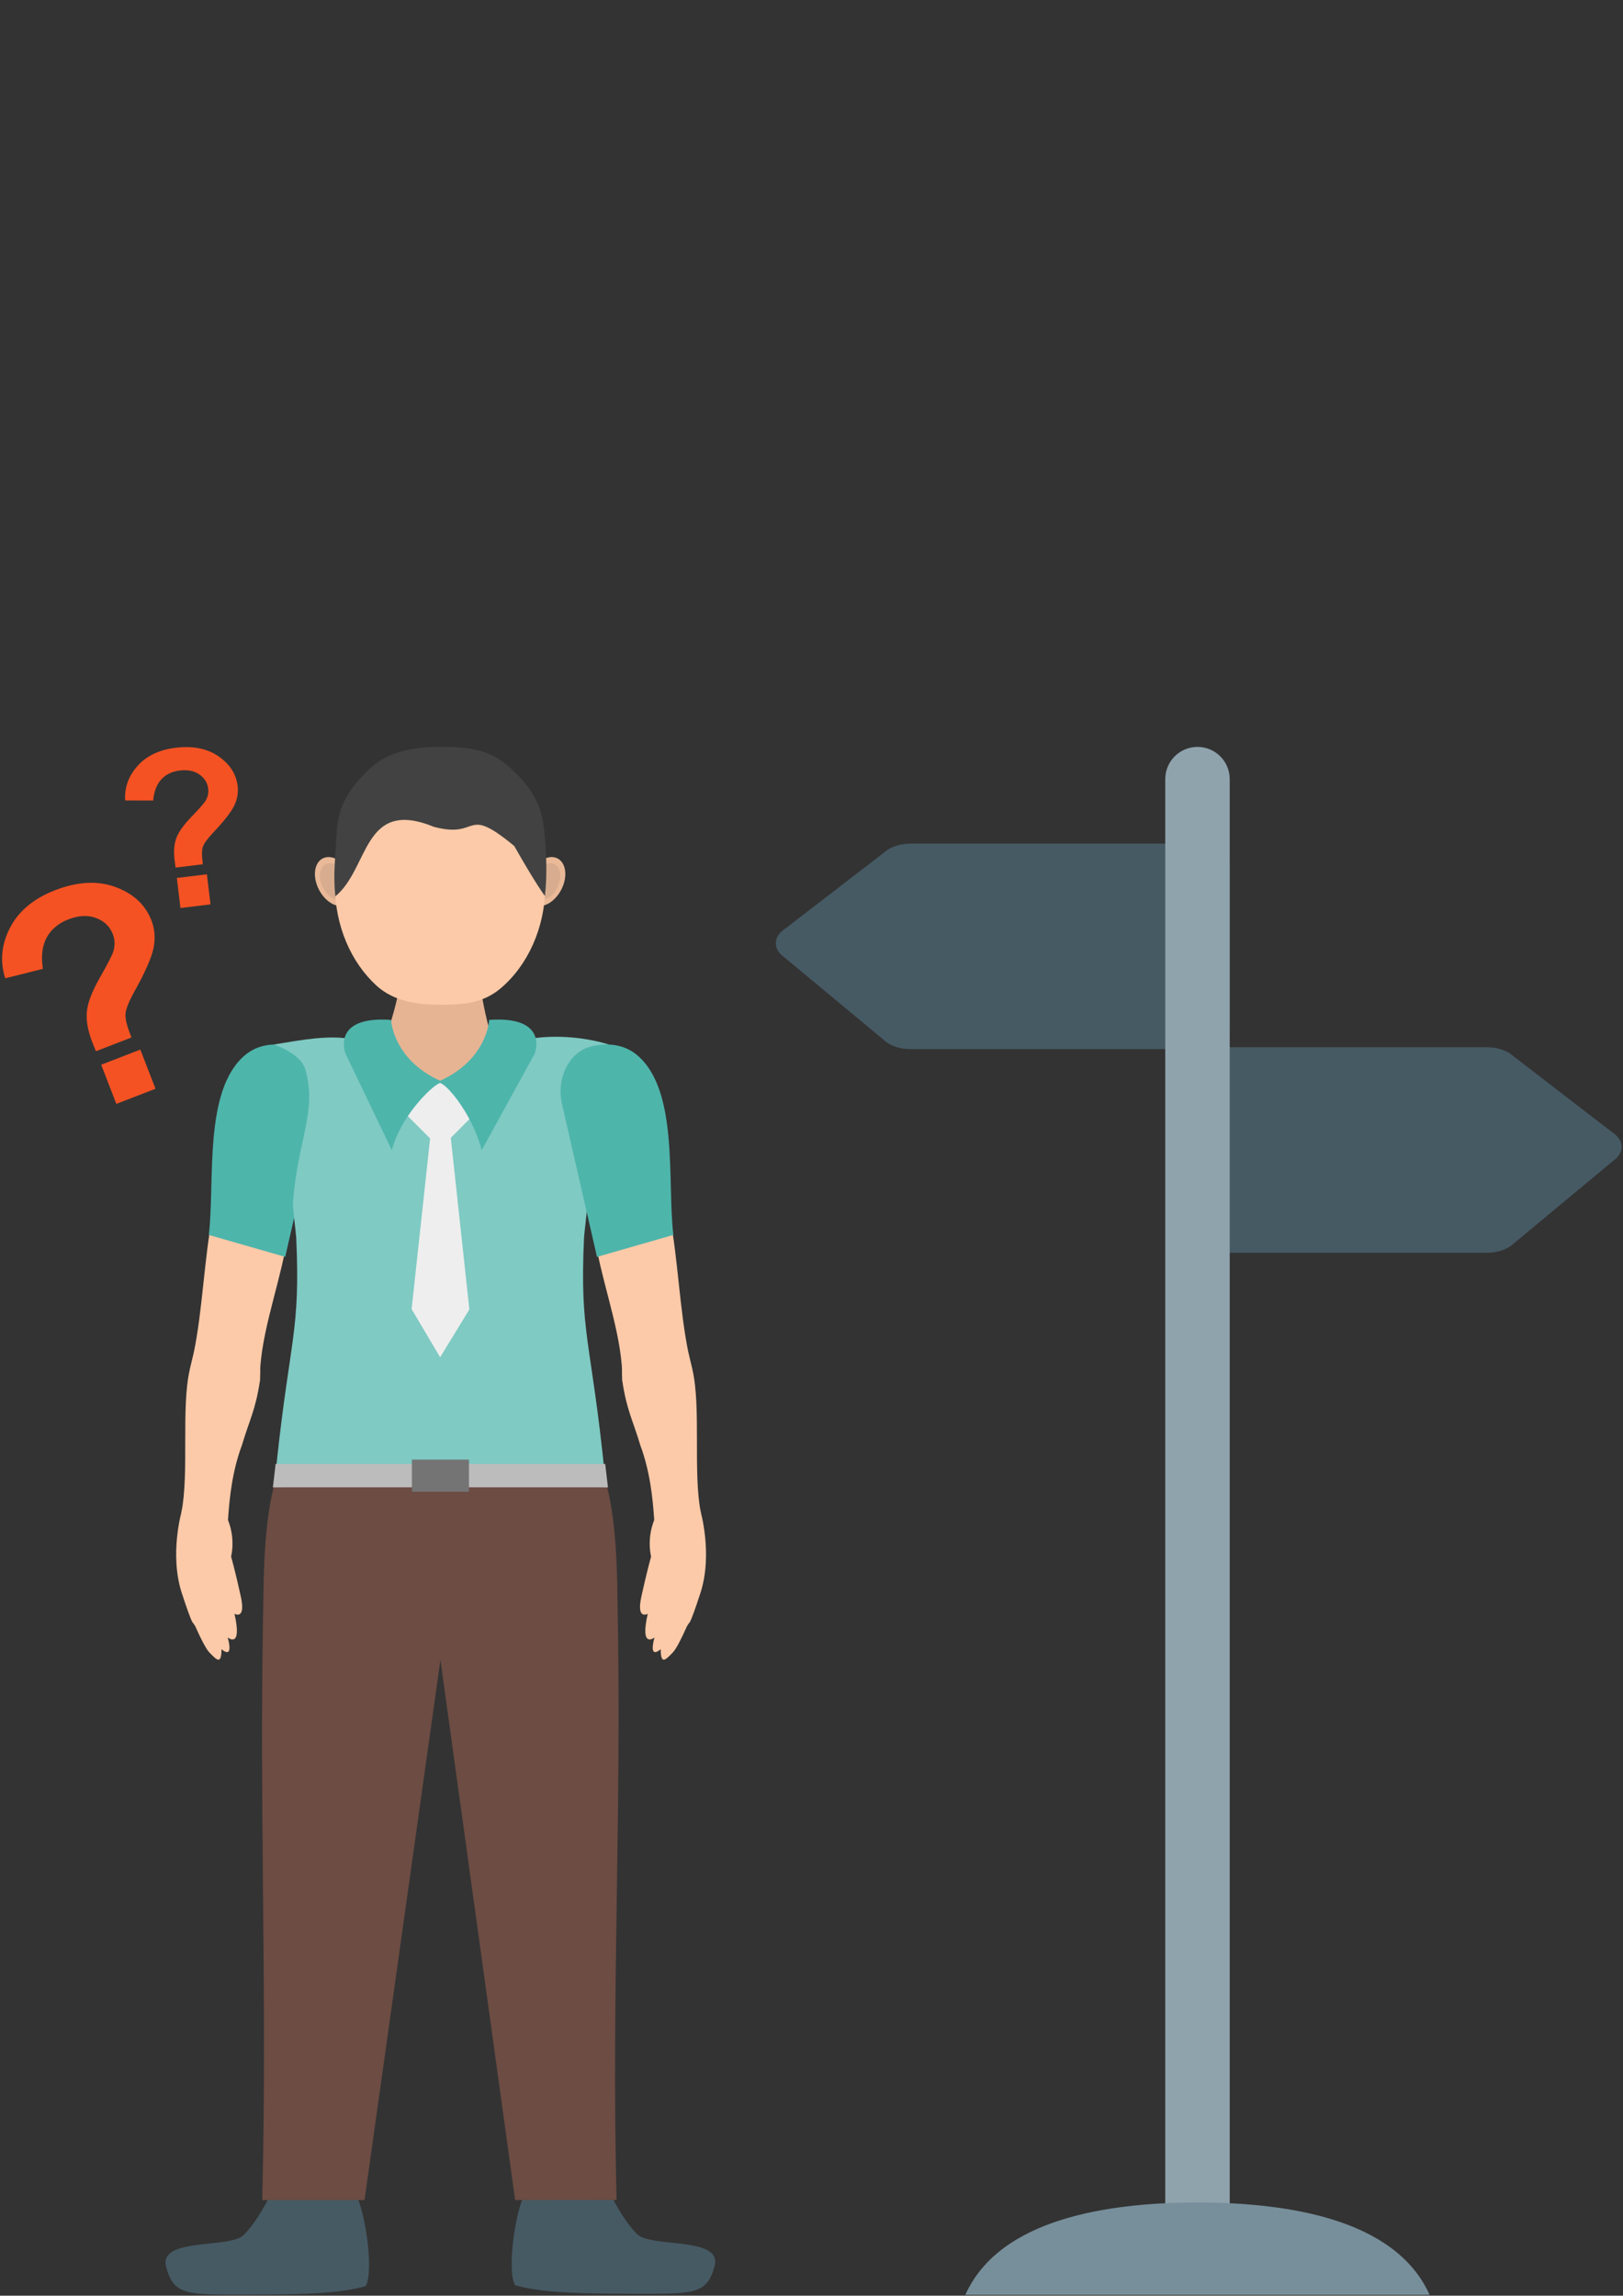 <svg xmlns="http://www.w3.org/2000/svg" xmlns:xlink="http://www.w3.org/1999/xlink" width="1587" zoomAndPan="magnify" viewBox="0 0 1190.25 1683.75" height="2245" preserveAspectRatio="xMidYMid meet" version="1.0"><rect x="0" y="0" width="1190.25" height="1683.75" fill="#333333" stroke="none"/><defs><clipPath id="a67c8a56dc"><path d="M 856 768 L 1189.219 768 L 1189.219 919 L 856 919 Z M 856 768 " clip-rule="nonzero"/></clipPath><clipPath id="e196b793c0"><path d="M 854.262 547.805 L 902 547.805 L 902 1683 L 854.262 1683 Z M 854.262 547.805 " clip-rule="nonzero"/></clipPath><clipPath id="b971c895a0"><path d="M 707 1615 L 1049 1615 L 1049 1683.094 L 707 1683.094 Z M 707 1615 " clip-rule="nonzero"/></clipPath><clipPath id="a102c1ae56"><path d="M 375 1603 L 524.871 1603 L 524.871 1683 L 375 1683 Z M 375 1603 " clip-rule="nonzero"/></clipPath></defs><g clip-path="url(#a67c8a56dc)"><path fill="#465a64" d="M 1090.434 768.094 L 879.996 768.094 C 866.934 768.094 856.352 774.887 856.352 783.273 L 856.352 903.617 C 856.352 912 866.934 918.797 879.996 918.797 L 1090.434 918.797 C 1098.719 918.797 1105.992 916.066 1110.227 911.93 L 1184.242 850.414 L 1184.301 850.438 C 1191.672 844.316 1190.613 835.715 1182.281 830.398 L 1108.543 773.602 L 1090.434 783.273 L 1108.59 773.555 C 1103.926 769.957 1097.203 768.094 1090.434 768.094 " fill-opacity="1" fill-rule="nonzero"/></g><path fill="#465a64" d="M 667.754 618.746 L 878.191 618.746 C 891.25 618.746 901.832 625.543 901.832 633.93 L 901.832 754.273 C 901.832 762.656 891.25 769.453 878.191 769.453 L 667.754 769.453 C 659.465 769.453 652.18 766.723 647.957 762.582 L 573.945 701.07 L 573.883 701.094 C 566.512 694.973 567.57 686.383 575.906 681.066 L 649.641 624.27 L 667.754 633.93 L 649.594 624.207 C 654.262 620.613 660.98 618.746 667.754 618.746 " fill-opacity="1" fill-rule="nonzero"/><path fill="#f45223" d="M 96.43 760.91 L 70.371 771.004 C 68.832 767.262 67.93 765.012 67.605 764.172 C 64.336 755.727 63.035 748.246 63.723 741.715 C 64.395 735.16 67.652 726.871 73.379 716.793 C 79.113 706.746 82.406 700.336 83.188 697.582 C 84.453 693.277 84.285 689.09 82.719 685.086 C 80.566 679.504 76.48 675.582 70.469 673.297 C 64.453 671.047 57.684 671.383 50.121 674.32 C 42.82 677.133 37.531 681.598 34.211 687.66 C 30.941 693.695 30.016 701.359 31.457 710.586 L 3.848 717.512 C -0.145 705.016 1.047 692.637 7.371 680.395 C 13.746 668.137 24.723 658.984 40.43 652.91 C 56.891 646.535 71.68 645.777 84.789 650.609 C 97.859 655.469 106.625 663.59 111.062 675.066 C 113.504 681.391 114.023 688.09 112.652 695.129 C 111.242 702.164 106.59 712.848 98.629 727.113 C 94.516 734.52 92.316 740.031 92.039 743.676 C 91.762 747.309 93.219 753.047 96.43 760.91 Z M 85.316 809.637 L 114.035 798.523 L 102.91 769.801 L 74.207 780.914 L 85.316 809.637 " fill-opacity="1" fill-rule="nonzero"/><path fill="#f45223" d="M 148.773 633.891 L 128.766 636.309 C 128.367 633.422 128.129 631.68 128.055 631.039 C 127.273 624.559 127.695 619.086 129.34 614.645 C 130.965 610.184 134.719 604.977 140.512 598.949 C 146.32 592.945 149.762 589.051 150.793 587.27 C 152.441 584.492 153.066 581.531 152.695 578.453 C 152.176 574.16 150.023 570.695 146.227 568.023 C 142.426 565.391 137.625 564.414 131.82 565.113 C 126.215 565.785 121.719 567.965 118.328 571.609 C 114.961 575.254 112.953 580.438 112.324 587.148 L 91.789 587.078 C 91.223 577.621 94.254 569.18 100.867 561.758 C 107.492 554.324 116.801 549.887 128.848 548.43 C 141.5 546.902 151.973 549.008 160.27 554.723 C 168.543 560.445 173.223 567.676 174.281 576.492 C 174.867 581.352 174.027 586.125 171.828 590.793 C 169.59 595.473 164.43 602.102 156.34 610.664 C 152.141 615.117 149.617 618.566 148.785 621.059 C 147.945 623.559 147.934 627.816 148.773 633.891 Z M 132.336 665.973 L 129.691 643.922 L 151.73 641.254 L 154.391 663.312 L 132.336 665.973 " fill-opacity="1" fill-rule="nonzero"/><g clip-path="url(#e196b793c0)"><path fill="#8fa3ad" d="M 901.832 571.453 C 901.832 558.391 891.25 547.805 878.191 547.805 C 865.133 547.805 854.551 558.391 854.551 571.453 L 854.551 1659.301 C 854.551 1672.363 865.133 1682.949 878.191 1682.949 C 891.25 1682.949 901.832 1672.363 901.832 1659.301 L 901.832 571.453 " fill-opacity="1" fill-rule="nonzero"/></g><g clip-path="url(#b971c895a0)"><path fill="#778f9b" d="M 707.953 1683.105 L 1048.43 1683.105 C 1022.719 1625.898 941.035 1616.359 885.07 1615.359 C 883.023 1615.324 880.703 1615.312 878.191 1615.324 C 875.664 1615.312 873.355 1615.324 871.312 1615.359 C 815.336 1616.359 733.648 1625.898 707.953 1683.105 " fill-opacity="1" fill-rule="nonzero"/></g><path fill="#465a64" d="M 196.887 1612.402 C 196.887 1612.402 188.938 1629.012 178.715 1639.238 C 168.496 1649.461 116.148 1640.789 121.824 1662.512 C 127.5 1684.223 137.723 1682.949 183.141 1682.949 C 228.559 1682.949 250.375 1681.648 268.219 1676.707 C 275.023 1663.918 266.297 1611.992 258.336 1605.594 C 250.398 1599.207 196.887 1612.402 196.887 1612.402 " fill-opacity="1" fill-rule="evenodd"/><g clip-path="url(#a102c1ae56)"><path fill="#465a64" d="M 449.027 1611.754 C 449.027 1611.754 456.977 1628.363 467.199 1638.586 C 477.418 1648.812 529.766 1640.141 524.078 1661.863 C 518.402 1683.586 508.18 1682.301 462.773 1682.301 C 417.355 1682.301 395.527 1681 377.695 1676.055 C 370.879 1663.27 379.621 1611.344 387.566 1604.957 C 395.516 1598.559 449.027 1611.754 449.027 1611.754 " fill-opacity="1" fill-rule="evenodd"/></g><path fill="#6c4c43" d="M 208.672 1060.574 L 322.992 1064.965 L 437.305 1060.574 L 437.508 1067.984 L 443.531 1084.477 C 452.914 1114.703 452.586 1160.688 452.926 1177.707 C 455.965 1330.551 448.367 1461.41 452.18 1613.52 L 377.781 1613.629 L 322.992 1217.473 L 267.34 1613.629 L 192.305 1613.629 C 196.117 1461.52 190.008 1330.551 193.051 1177.707 C 193.398 1160.688 193.074 1114.703 202.441 1084.477 L 208.48 1067.984 L 208.672 1060.574 " fill-opacity="1" fill-rule="evenodd"/><path fill="#fccaa8" d="M 153.836 903.184 L 209.297 916.234 C 203.141 948.062 190.066 982.461 190.586 1012.918 L 139.215 1004.414 C 147.465 973.812 148.715 936.332 153.836 903.184 " fill-opacity="1" fill-rule="evenodd"/><path fill="#4eb5ab" d="M 214.539 767.863 C 229.941 772.289 239.059 791.164 234.789 809.809 L 209.164 921.84 L 153.141 905.758 C 157.793 866.617 149.004 799.895 179.559 773.988 C 190.418 764.785 204.211 764.906 214.539 767.863 " fill-opacity="1" fill-rule="evenodd"/><path fill="#fccaa8" d="M 150.723 982.934 L 163.59 983.547 C 175.613 984.109 186.832 988.379 188.109 1001.059 C 188.242 1002.309 190.02 1002.996 190.719 1004.426 C 190.945 1004.906 190.656 1012.438 190.586 1012.918 C 187.398 1034.207 182.926 1041.461 177.383 1060.047 C 170.359 1078.965 168.316 1098.055 167.195 1114.836 L 133.02 1109.184 C 138.84 1080.82 132.695 1031.793 139.215 1004.414 L 141.246 995.887 C 142.988 988.574 145.273 982.68 150.723 982.934 " fill-opacity="1" fill-rule="evenodd"/><path fill="#fccaa8" d="M 133.406 1107.785 C 133.406 1107.785 123.965 1139.758 133.359 1168.531 C 137.219 1180.355 139.395 1186.129 140.621 1188.82 C 141.523 1190.832 142.09 1190.18 144.035 1194.57 C 146.527 1200.164 150.926 1209.5 153.934 1212.398 C 158.309 1216.633 162.469 1221.984 162.445 1209.547 C 162.445 1209.547 171.586 1218.219 167.016 1200.996 C 167.016 1200.996 177.934 1209.871 171.945 1183.578 C 171.945 1183.578 180.438 1188.594 176.637 1171.105 C 172.836 1153.613 169.48 1141.562 169.48 1141.562 C 169.48 1141.562 175.035 1121.09 160.199 1103.156 C 145.359 1085.223 141.332 1087.699 133.406 1107.785 " fill-opacity="1" fill-rule="evenodd"/><path fill="#e6b493" d="M 294.109 708.707 L 351.422 708.707 C 351.793 740.164 364.637 769.898 368.098 795.336 L 277.43 795.336 C 278.742 762.164 293.734 740.164 294.109 708.707 " fill-opacity="1" fill-rule="evenodd"/><path fill="#7fcac3" d="M 200.77 766.082 C 223.055 762.414 241.715 758.891 259.395 762.344 C 281.375 782.828 302.516 793.328 322.766 793.27 C 343.027 793.328 364.156 782.828 386.137 762.344 C 403.812 758.891 426.984 760.008 446.574 766.109 C 437.484 769.141 423.824 775.996 421.66 784.332 C 412.738 815.086 427.18 835.98 430.691 881.773 C 430.977 885.516 428.465 904.207 428.309 907.621 C 425.027 979.023 433.406 981.344 443.641 1082.465 L 203.742 1082.465 C 204.055 1079.461 202.504 1076.551 202.805 1073.711 C 212.613 981.152 220.395 976.906 217.223 907.621 C 217.066 904.207 214.551 885.516 214.84 881.773 C 218.352 835.98 232.793 815.086 223.871 784.332 C 221.707 775.996 209.863 769.113 200.77 766.082 " fill-opacity="1" fill-rule="evenodd"/><path fill="#4eb5ab" d="M 322.766 794.301 C 315.684 796.863 293.328 820.043 287.34 843.559 L 253.344 772.699 C 253.344 772.699 242.508 744.938 286.797 748.027 C 286.797 748.027 287.902 776.789 322.766 792.691 L 322.766 794.301 " fill-opacity="1" fill-rule="evenodd"/><path fill="#4eb5ab" d="M 322.766 794.301 C 329.848 796.863 347.285 820.043 353.273 843.559 L 392.188 772.699 C 392.188 772.699 403.031 744.938 358.73 748.027 C 358.73 748.027 357.625 776.789 322.766 792.691 L 322.766 794.301 " fill-opacity="1" fill-rule="evenodd"/><path fill="#e9b998" d="M 409.07 629.707 C 402.781 626.277 393.664 631.039 388.711 640.363 C 383.758 649.684 384.84 660.016 391.129 663.457 C 397.418 666.887 406.52 662.109 411.473 652.801 C 416.43 643.477 415.359 633.145 409.07 629.707 " fill-opacity="1" fill-rule="evenodd"/><path fill="#d8ad8f" d="M 406.797 633.977 C 402.094 631.414 395.301 634.973 391.598 641.938 C 387.895 648.891 388.699 656.625 393.387 659.188 C 398.09 661.75 404.895 658.188 408.602 651.223 C 412.293 644.262 411.496 636.551 406.797 633.977 " fill-opacity="1" fill-rule="evenodd"/><path fill="#e9b998" d="M 236.461 629.707 C 242.75 626.277 251.863 631.039 256.82 640.363 C 261.773 649.684 260.691 660.016 254.402 663.457 C 248.113 666.887 239.012 662.109 234.055 652.801 C 229.102 643.477 230.184 633.145 236.461 629.707 " fill-opacity="1" fill-rule="evenodd"/><path fill="#d8ad8f" d="M 238.734 633.977 C 243.434 631.414 250.23 634.973 253.934 641.938 C 257.637 648.891 256.832 656.625 252.129 659.188 C 247.441 661.75 240.633 658.188 236.93 651.223 C 233.238 644.262 234.043 636.551 238.734 633.977 " fill-opacity="1" fill-rule="evenodd"/><path fill="#fccaa8" d="M 322.766 556.5 C 365.383 556.5 399.918 597.961 399.918 649.121 C 399.918 680.441 386.965 708.133 367.137 724.898 C 354.582 735.496 340.406 736.926 323.895 736.926 C 306.363 736.926 289.07 734.715 276.109 722.891 C 257.578 705.977 245.613 679.227 245.613 649.121 C 245.613 597.961 280.148 556.5 322.766 556.5 " fill-opacity="1" fill-rule="evenodd"/><path fill="#424242" d="M 318.352 606.48 C 352.66 615.5 339.902 589.773 377.105 620.457 C 393.184 648.809 399.629 657.18 399.629 657.18 C 401.516 640.762 400.543 622.621 399.051 608.922 C 397.535 595.027 393.738 579.703 371.621 561.012 C 357.879 549.391 342.328 547.828 324.219 547.828 C 305.004 547.828 286.039 550.258 271.84 563.211 C 249.109 583.949 247.402 599.672 246.707 614.25 C 246.043 628.227 244.203 641.145 245.914 657.418 C 271.059 636.73 265.887 584.984 318.352 606.48 " fill-opacity="1" fill-rule="evenodd"/><path fill="#fccaa8" d="M 493.125 903.184 L 437.664 916.234 C 443.82 948.062 456.906 982.461 456.387 1012.918 L 507.746 1004.414 C 499.508 973.812 498.246 936.332 493.125 903.184 " fill-opacity="1" fill-rule="evenodd"/><path fill="#4eb5ab" d="M 432.41 767.863 C 417.004 772.289 407.891 791.164 412.16 809.809 L 437.809 921.84 L 493.82 905.758 C 489.156 866.617 497.945 799.895 467.391 773.988 C 456.531 764.785 442.738 764.906 432.41 767.863 " fill-opacity="1" fill-rule="evenodd"/><path fill="#bcbcbc" d="M 202.129 1073.711 L 443.844 1073.711 L 445.852 1090.91 L 438.023 1090.852 L 207.949 1090.852 L 200.133 1090.91 L 202.129 1073.711 " fill-opacity="1" fill-rule="evenodd"/><path fill="#747474" d="M 302.07 1094.086 L 343.918 1094.086 L 343.918 1070.535 L 302.07 1070.535 L 302.07 1094.086 " fill-opacity="1" fill-rule="evenodd"/><path fill="#eeeeee" d="M 317.113 819.441 L 328.957 819.441 L 344.219 960.391 L 322.789 995.477 L 301.867 960.176 L 317.113 819.441 " fill-opacity="1" fill-rule="evenodd"/><path fill="#eeeeee" d="M 322.766 794.301 C 327.48 796.012 336.773 806.848 344.242 820.836 L 322.766 842.32 L 299.098 818.637 C 307.77 805.73 318.305 795.914 322.766 794.301 " fill-opacity="1" fill-rule="evenodd"/><path fill="#fccaa8" d="M 496.262 982.934 L 483.395 983.547 C 471.371 984.109 460.141 988.379 458.863 1001.059 C 458.746 1002.309 456.953 1002.996 456.266 1004.426 C 456.039 1004.906 456.328 1012.438 456.398 1012.918 C 459.574 1034.207 464.047 1041.461 469.602 1060.047 C 476.625 1078.965 478.656 1098.055 479.789 1114.836 L 513.953 1109.184 C 508.133 1080.82 514.277 1031.793 507.758 1004.414 L 505.727 995.887 C 503.996 988.574 501.711 982.68 496.262 982.934 " fill-opacity="1" fill-rule="evenodd"/><path fill="#fccaa8" d="M 513.578 1107.785 C 513.578 1107.785 523.008 1139.758 513.613 1168.531 C 509.766 1180.355 507.59 1186.129 506.363 1188.82 C 505.449 1190.832 504.883 1190.18 502.938 1194.57 C 500.461 1200.164 496.047 1209.5 493.051 1212.398 C 488.676 1216.633 484.516 1221.984 484.539 1209.547 C 484.539 1209.547 475.398 1218.219 479.957 1200.996 C 479.957 1200.996 469.051 1209.871 475.039 1183.578 C 475.039 1183.578 466.535 1188.594 470.336 1171.105 C 474.148 1153.613 477.492 1141.562 477.492 1141.562 C 477.492 1141.562 471.949 1121.09 486.785 1103.156 C 501.625 1085.223 505.641 1087.699 513.578 1107.785 " fill-opacity="1" fill-rule="evenodd"/></svg>